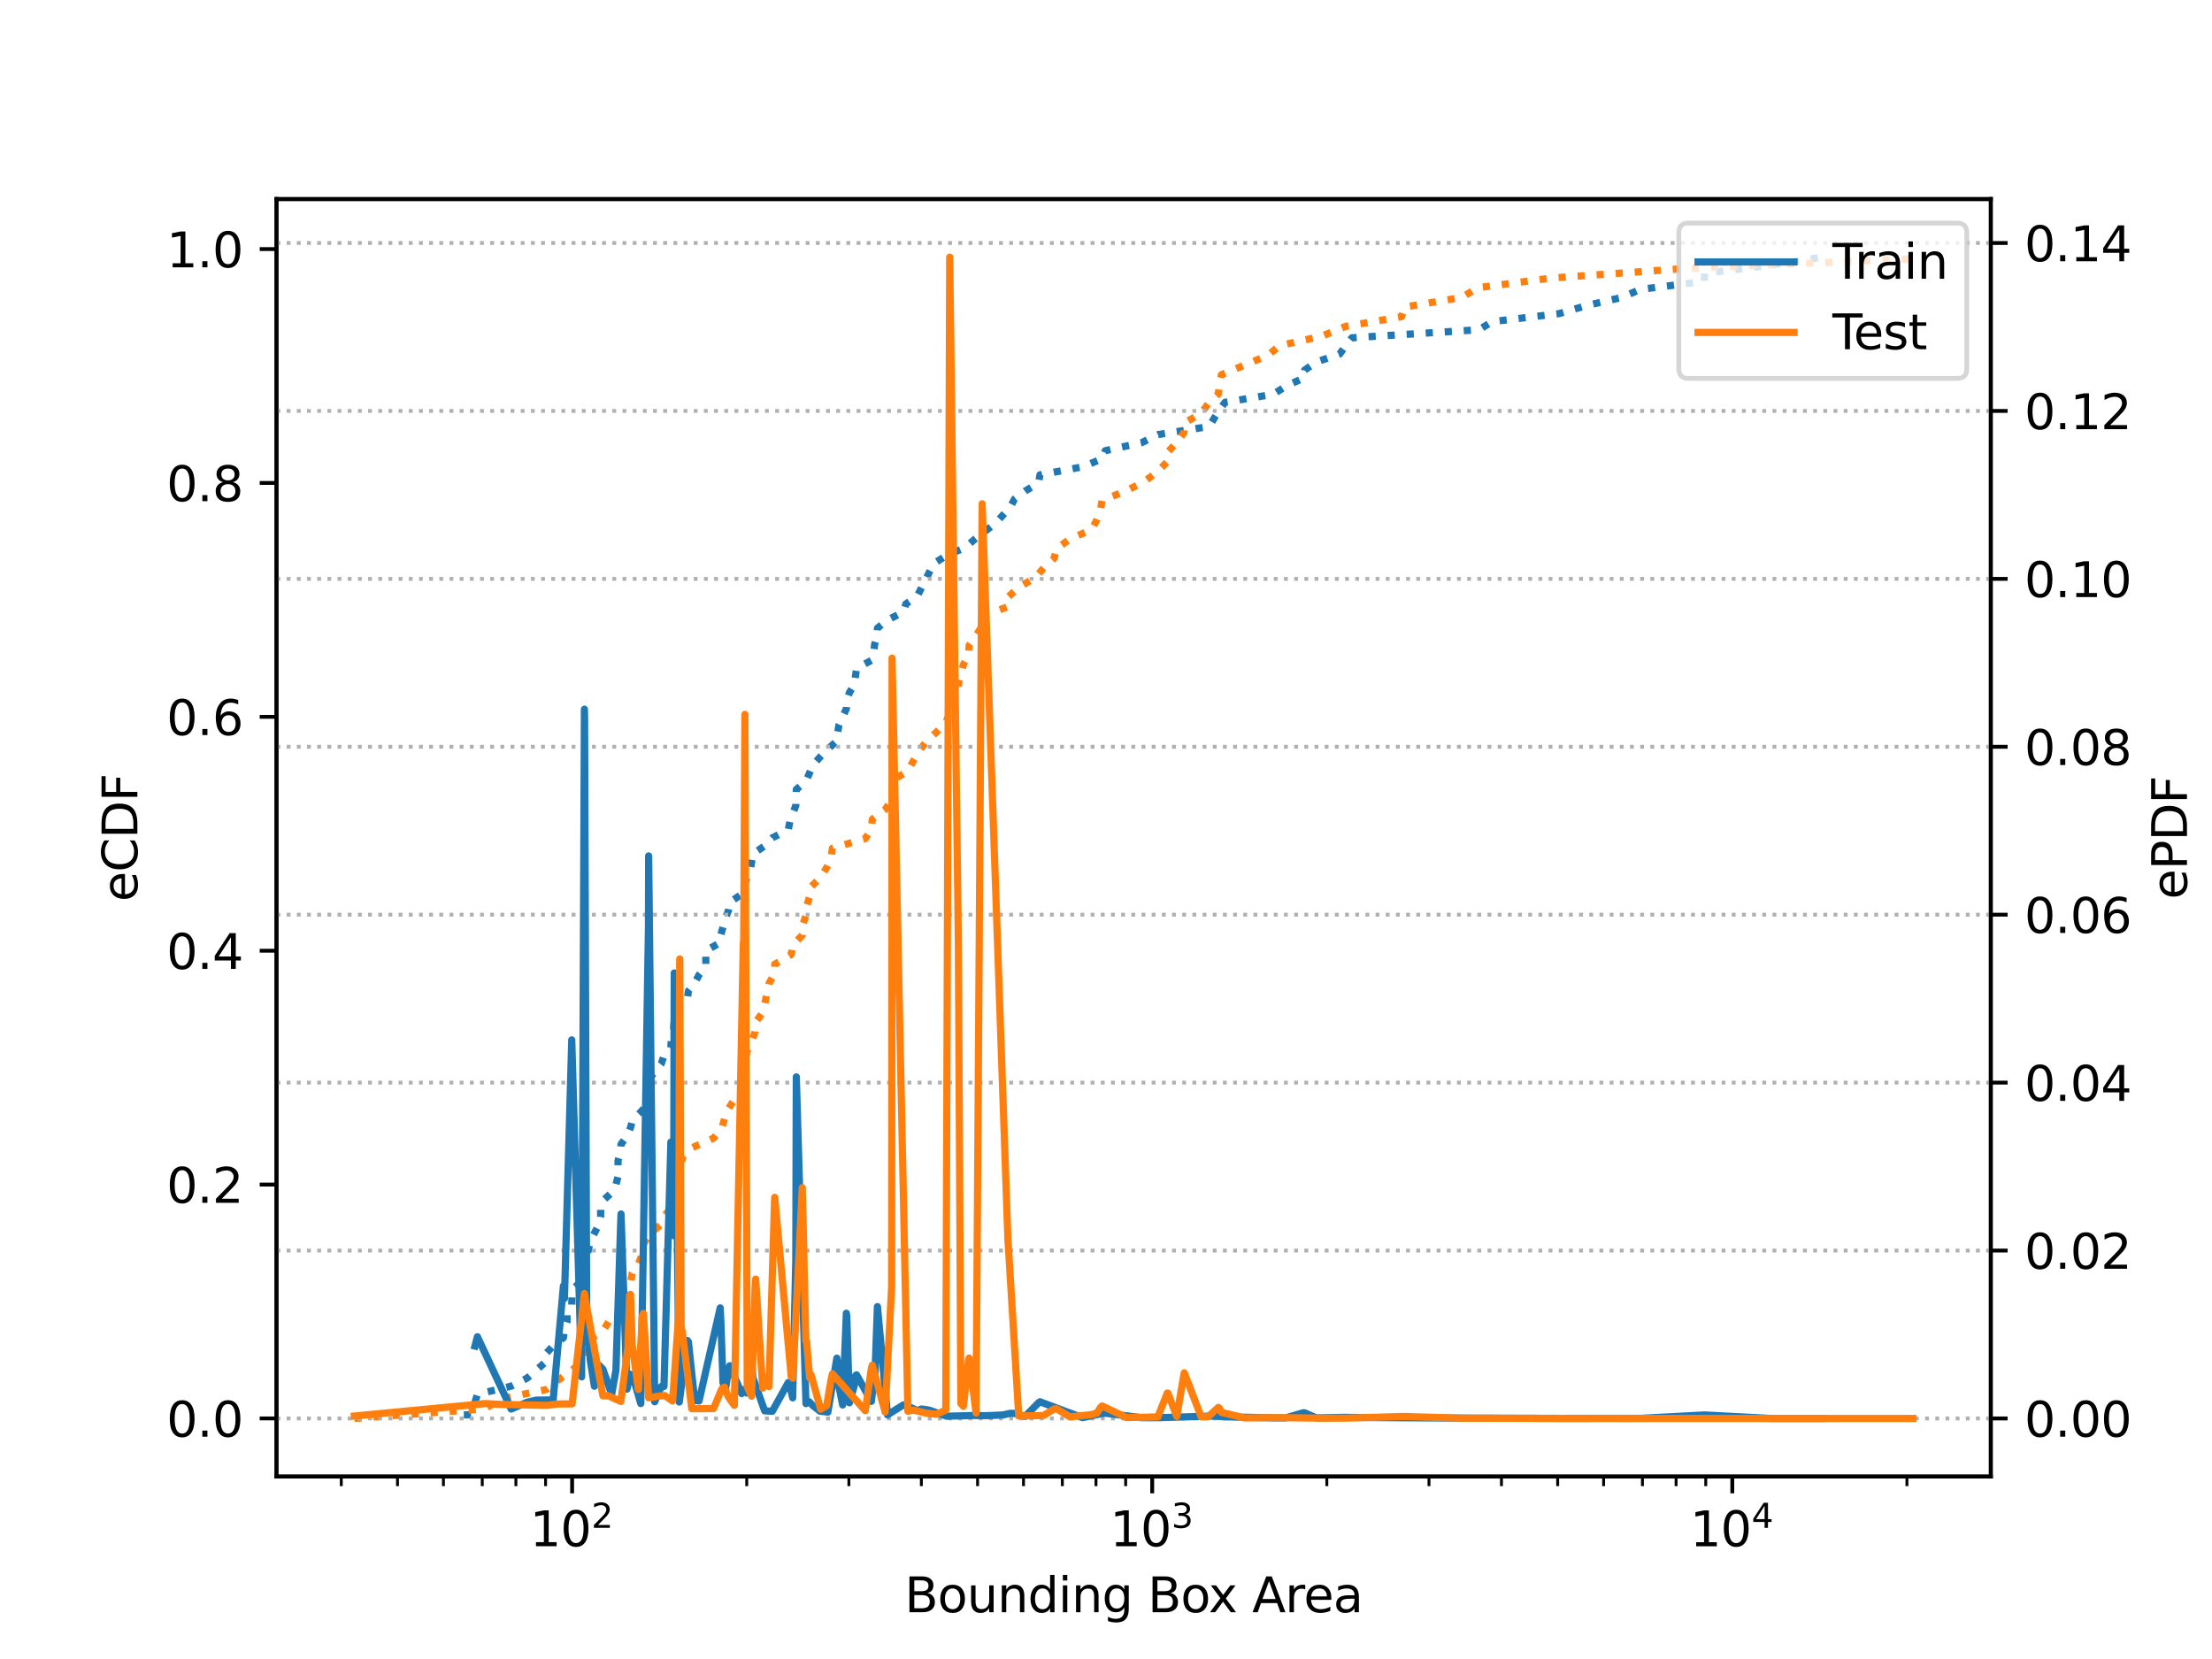 <?xml version="1.0" encoding="utf-8" standalone="no"?>
<!DOCTYPE svg PUBLIC "-//W3C//DTD SVG 1.1//EN"
  "http://www.w3.org/Graphics/SVG/1.1/DTD/svg11.dtd">
<svg xmlns:xlink="http://www.w3.org/1999/xlink" width="460.8pt" height="345.6pt" viewBox="0 0 460.8 345.6" xmlns="http://www.w3.org/2000/svg" version="1.1">
 <defs>
  <style type="text/css">*{stroke-linejoin: round; stroke-linecap: butt}</style>
 </defs>
 <g id="figure_1">
  <g id="patch_1">
   <path d="M 0 345.6 
L 460.8 345.6 
L 460.8 0 
L 0 0 
z
" style="fill: #ffffff"/>
  </g>
  <g id="axes_1">
   <g id="patch_2">
    <path d="M 57.6 307.584 
L 414.72 307.584 
L 414.72 41.472 
L 57.6 41.472 
z
" style="fill: #ffffff"/>
   </g>
   <g id="matplotlib.axis_1">
    <g id="xtick_1">
     <g id="line2d_1">
      <defs>
       <path id="m806265b060" d="M 0 0 
L 0 3.5 
" style="stroke: #000000; stroke-width: 0.8"/>
      </defs>
      <g>
       <use xlink:href="#m806265b060" x="119.182" y="307.584" style="stroke: #000000; stroke-width: 0.8"/>
      </g>
     </g>
     <g id="text_1">
      <!-- $\mathdefault{10^{2}}$ -->
      <g transform="translate(110.382 322.182)scale(0.1 -0.1)">
       <defs>
        <path id="DejaVuSans-31" d="M 794 531 
L 1825 531 
L 1825 4091 
L 703 3866 
L 703 4441 
L 1819 4666 
L 2450 4666 
L 2450 531 
L 3481 531 
L 3481 0 
L 794 0 
L 794 531 
z
" transform="scale(0.016)"/>
        <path id="DejaVuSans-30" d="M 2034 4250 
Q 1547 4250 1301 3770 
Q 1056 3291 1056 2328 
Q 1056 1369 1301 889 
Q 1547 409 2034 409 
Q 2525 409 2770 889 
Q 3016 1369 3016 2328 
Q 3016 3291 2770 3770 
Q 2525 4250 2034 4250 
z
M 2034 4750 
Q 2819 4750 3233 4129 
Q 3647 3509 3647 2328 
Q 3647 1150 3233 529 
Q 2819 -91 2034 -91 
Q 1250 -91 836 529 
Q 422 1150 422 2328 
Q 422 3509 836 4129 
Q 1250 4750 2034 4750 
z
" transform="scale(0.016)"/>
        <path id="DejaVuSans-32" d="M 1228 531 
L 3431 531 
L 3431 0 
L 469 0 
L 469 531 
Q 828 903 1448 1529 
Q 2069 2156 2228 2338 
Q 2531 2678 2651 2914 
Q 2772 3150 2772 3378 
Q 2772 3750 2511 3984 
Q 2250 4219 1831 4219 
Q 1534 4219 1204 4116 
Q 875 4013 500 3803 
L 500 4441 
Q 881 4594 1212 4672 
Q 1544 4750 1819 4750 
Q 2544 4750 2975 4387 
Q 3406 4025 3406 3419 
Q 3406 3131 3298 2873 
Q 3191 2616 2906 2266 
Q 2828 2175 2409 1742 
Q 1991 1309 1228 531 
z
" transform="scale(0.016)"/>
       </defs>
       <use xlink:href="#DejaVuSans-31" transform="translate(0 0.766)"/>
       <use xlink:href="#DejaVuSans-30" transform="translate(63.623 0.766)"/>
       <use xlink:href="#DejaVuSans-32" transform="translate(128.203 39.047)scale(0.7)"/>
      </g>
     </g>
    </g>
    <g id="xtick_2">
     <g id="line2d_2">
      <g>
       <use xlink:href="#m806265b060" x="240.026" y="307.584" style="stroke: #000000; stroke-width: 0.8"/>
      </g>
     </g>
     <g id="text_2">
      <!-- $\mathdefault{10^{3}}$ -->
      <g transform="translate(231.226 322.182)scale(0.1 -0.1)">
       <defs>
        <path id="DejaVuSans-33" d="M 2597 2516 
Q 3050 2419 3304 2112 
Q 3559 1806 3559 1356 
Q 3559 666 3084 287 
Q 2609 -91 1734 -91 
Q 1441 -91 1130 -33 
Q 819 25 488 141 
L 488 750 
Q 750 597 1062 519 
Q 1375 441 1716 441 
Q 2309 441 2620 675 
Q 2931 909 2931 1356 
Q 2931 1769 2642 2001 
Q 2353 2234 1838 2234 
L 1294 2234 
L 1294 2753 
L 1863 2753 
Q 2328 2753 2575 2939 
Q 2822 3125 2822 3475 
Q 2822 3834 2567 4026 
Q 2313 4219 1838 4219 
Q 1578 4219 1281 4162 
Q 984 4106 628 3988 
L 628 4550 
Q 988 4650 1302 4700 
Q 1616 4750 1894 4750 
Q 2613 4750 3031 4423 
Q 3450 4097 3450 3541 
Q 3450 3153 3228 2886 
Q 3006 2619 2597 2516 
z
" transform="scale(0.016)"/>
       </defs>
       <use xlink:href="#DejaVuSans-31" transform="translate(0 0.766)"/>
       <use xlink:href="#DejaVuSans-30" transform="translate(63.623 0.766)"/>
       <use xlink:href="#DejaVuSans-33" transform="translate(128.203 39.047)scale(0.7)"/>
      </g>
     </g>
    </g>
    <g id="xtick_3">
     <g id="line2d_3">
      <g>
       <use xlink:href="#m806265b060" x="360.869" y="307.584" style="stroke: #000000; stroke-width: 0.8"/>
      </g>
     </g>
     <g id="text_3">
      <!-- $\mathdefault{10^{4}}$ -->
      <g transform="translate(352.069 322.182)scale(0.1 -0.1)">
       <defs>
        <path id="DejaVuSans-34" d="M 2419 4116 
L 825 1625 
L 2419 1625 
L 2419 4116 
z
M 2253 4666 
L 3047 4666 
L 3047 1625 
L 3713 1625 
L 3713 1100 
L 3047 1100 
L 3047 0 
L 2419 0 
L 2419 1100 
L 313 1100 
L 313 1709 
L 2253 4666 
z
" transform="scale(0.016)"/>
       </defs>
       <use xlink:href="#DejaVuSans-31" transform="translate(0 0.684)"/>
       <use xlink:href="#DejaVuSans-30" transform="translate(63.623 0.684)"/>
       <use xlink:href="#DejaVuSans-34" transform="translate(128.203 38.966)scale(0.7)"/>
      </g>
     </g>
    </g>
    <g id="xtick_4">
     <g id="line2d_4">
      <defs>
       <path id="m6de2eadaff" d="M 0 0 
L 0 2 
" style="stroke: #000000; stroke-width: 0.6"/>
      </defs>
      <g>
       <use xlink:href="#m6de2eadaff" x="71.094" y="307.584" style="stroke: #000000; stroke-width: 0.6"/>
      </g>
     </g>
    </g>
    <g id="xtick_5">
     <g id="line2d_5">
      <g>
       <use xlink:href="#m6de2eadaff" x="82.805" y="307.584" style="stroke: #000000; stroke-width: 0.6"/>
      </g>
     </g>
    </g>
    <g id="xtick_6">
     <g id="line2d_6">
      <g>
       <use xlink:href="#m6de2eadaff" x="92.373" y="307.584" style="stroke: #000000; stroke-width: 0.6"/>
      </g>
     </g>
    </g>
    <g id="xtick_7">
     <g id="line2d_7">
      <g>
       <use xlink:href="#m6de2eadaff" x="100.463" y="307.584" style="stroke: #000000; stroke-width: 0.6"/>
      </g>
     </g>
    </g>
    <g id="xtick_8">
     <g id="line2d_8">
      <g>
       <use xlink:href="#m6de2eadaff" x="107.471" y="307.584" style="stroke: #000000; stroke-width: 0.6"/>
      </g>
     </g>
    </g>
    <g id="xtick_9">
     <g id="line2d_9">
      <g>
       <use xlink:href="#m6de2eadaff" x="113.653" y="307.584" style="stroke: #000000; stroke-width: 0.6"/>
      </g>
     </g>
    </g>
    <g id="xtick_10">
     <g id="line2d_10">
      <g>
       <use xlink:href="#m6de2eadaff" x="155.56" y="307.584" style="stroke: #000000; stroke-width: 0.6"/>
      </g>
     </g>
    </g>
    <g id="xtick_11">
     <g id="line2d_11">
      <g>
       <use xlink:href="#m6de2eadaff" x="176.839" y="307.584" style="stroke: #000000; stroke-width: 0.6"/>
      </g>
     </g>
    </g>
    <g id="xtick_12">
     <g id="line2d_12">
      <g>
       <use xlink:href="#m6de2eadaff" x="191.937" y="307.584" style="stroke: #000000; stroke-width: 0.6"/>
      </g>
     </g>
    </g>
    <g id="xtick_13">
     <g id="line2d_13">
      <g>
       <use xlink:href="#m6de2eadaff" x="203.648" y="307.584" style="stroke: #000000; stroke-width: 0.6"/>
      </g>
     </g>
    </g>
    <g id="xtick_14">
     <g id="line2d_14">
      <g>
       <use xlink:href="#m6de2eadaff" x="213.217" y="307.584" style="stroke: #000000; stroke-width: 0.6"/>
      </g>
     </g>
    </g>
    <g id="xtick_15">
     <g id="line2d_15">
      <g>
       <use xlink:href="#m6de2eadaff" x="221.307" y="307.584" style="stroke: #000000; stroke-width: 0.6"/>
      </g>
     </g>
    </g>
    <g id="xtick_16">
     <g id="line2d_16">
      <g>
       <use xlink:href="#m6de2eadaff" x="228.315" y="307.584" style="stroke: #000000; stroke-width: 0.6"/>
      </g>
     </g>
    </g>
    <g id="xtick_17">
     <g id="line2d_17">
      <g>
       <use xlink:href="#m6de2eadaff" x="234.496" y="307.584" style="stroke: #000000; stroke-width: 0.6"/>
      </g>
     </g>
    </g>
    <g id="xtick_18">
     <g id="line2d_18">
      <g>
       <use xlink:href="#m6de2eadaff" x="276.403" y="307.584" style="stroke: #000000; stroke-width: 0.6"/>
      </g>
     </g>
    </g>
    <g id="xtick_19">
     <g id="line2d_19">
      <g>
       <use xlink:href="#m6de2eadaff" x="297.683" y="307.584" style="stroke: #000000; stroke-width: 0.6"/>
      </g>
     </g>
    </g>
    <g id="xtick_20">
     <g id="line2d_20">
      <g>
       <use xlink:href="#m6de2eadaff" x="312.781" y="307.584" style="stroke: #000000; stroke-width: 0.6"/>
      </g>
     </g>
    </g>
    <g id="xtick_21">
     <g id="line2d_21">
      <g>
       <use xlink:href="#m6de2eadaff" x="324.492" y="307.584" style="stroke: #000000; stroke-width: 0.6"/>
      </g>
     </g>
    </g>
    <g id="xtick_22">
     <g id="line2d_22">
      <g>
       <use xlink:href="#m6de2eadaff" x="334.06" y="307.584" style="stroke: #000000; stroke-width: 0.6"/>
      </g>
     </g>
    </g>
    <g id="xtick_23">
     <g id="line2d_23">
      <g>
       <use xlink:href="#m6de2eadaff" x="342.15" y="307.584" style="stroke: #000000; stroke-width: 0.6"/>
      </g>
     </g>
    </g>
    <g id="xtick_24">
     <g id="line2d_24">
      <g>
       <use xlink:href="#m6de2eadaff" x="349.158" y="307.584" style="stroke: #000000; stroke-width: 0.6"/>
      </g>
     </g>
    </g>
    <g id="xtick_25">
     <g id="line2d_25">
      <g>
       <use xlink:href="#m6de2eadaff" x="355.34" y="307.584" style="stroke: #000000; stroke-width: 0.6"/>
      </g>
     </g>
    </g>
    <g id="xtick_26">
     <g id="line2d_26">
      <g>
       <use xlink:href="#m6de2eadaff" x="397.247" y="307.584" style="stroke: #000000; stroke-width: 0.6"/>
      </g>
     </g>
    </g>
    <g id="text_4">
     <!-- Bounding Box Area -->
     <g transform="translate(188.451 335.861)scale(0.1 -0.1)">
      <defs>
       <path id="DejaVuSans-42" d="M 1259 2228 
L 1259 519 
L 2272 519 
Q 2781 519 3026 730 
Q 3272 941 3272 1375 
Q 3272 1813 3026 2020 
Q 2781 2228 2272 2228 
L 1259 2228 
z
M 1259 4147 
L 1259 2741 
L 2194 2741 
Q 2656 2741 2882 2914 
Q 3109 3088 3109 3444 
Q 3109 3797 2882 3972 
Q 2656 4147 2194 4147 
L 1259 4147 
z
M 628 4666 
L 2241 4666 
Q 2963 4666 3353 4366 
Q 3744 4066 3744 3513 
Q 3744 3084 3544 2831 
Q 3344 2578 2956 2516 
Q 3422 2416 3680 2098 
Q 3938 1781 3938 1306 
Q 3938 681 3513 340 
Q 3088 0 2303 0 
L 628 0 
L 628 4666 
z
" transform="scale(0.016)"/>
       <path id="DejaVuSans-6f" d="M 1959 3097 
Q 1497 3097 1228 2736 
Q 959 2375 959 1747 
Q 959 1119 1226 758 
Q 1494 397 1959 397 
Q 2419 397 2687 759 
Q 2956 1122 2956 1747 
Q 2956 2369 2687 2733 
Q 2419 3097 1959 3097 
z
M 1959 3584 
Q 2709 3584 3137 3096 
Q 3566 2609 3566 1747 
Q 3566 888 3137 398 
Q 2709 -91 1959 -91 
Q 1206 -91 779 398 
Q 353 888 353 1747 
Q 353 2609 779 3096 
Q 1206 3584 1959 3584 
z
" transform="scale(0.016)"/>
       <path id="DejaVuSans-75" d="M 544 1381 
L 544 3500 
L 1119 3500 
L 1119 1403 
Q 1119 906 1312 657 
Q 1506 409 1894 409 
Q 2359 409 2629 706 
Q 2900 1003 2900 1516 
L 2900 3500 
L 3475 3500 
L 3475 0 
L 2900 0 
L 2900 538 
Q 2691 219 2414 64 
Q 2138 -91 1772 -91 
Q 1169 -91 856 284 
Q 544 659 544 1381 
z
M 1991 3584 
L 1991 3584 
z
" transform="scale(0.016)"/>
       <path id="DejaVuSans-6e" d="M 3513 2113 
L 3513 0 
L 2938 0 
L 2938 2094 
Q 2938 2591 2744 2837 
Q 2550 3084 2163 3084 
Q 1697 3084 1428 2787 
Q 1159 2491 1159 1978 
L 1159 0 
L 581 0 
L 581 3500 
L 1159 3500 
L 1159 2956 
Q 1366 3272 1645 3428 
Q 1925 3584 2291 3584 
Q 2894 3584 3203 3211 
Q 3513 2838 3513 2113 
z
" transform="scale(0.016)"/>
       <path id="DejaVuSans-64" d="M 2906 2969 
L 2906 4863 
L 3481 4863 
L 3481 0 
L 2906 0 
L 2906 525 
Q 2725 213 2448 61 
Q 2172 -91 1784 -91 
Q 1150 -91 751 415 
Q 353 922 353 1747 
Q 353 2572 751 3078 
Q 1150 3584 1784 3584 
Q 2172 3584 2448 3432 
Q 2725 3281 2906 2969 
z
M 947 1747 
Q 947 1113 1208 752 
Q 1469 391 1925 391 
Q 2381 391 2643 752 
Q 2906 1113 2906 1747 
Q 2906 2381 2643 2742 
Q 2381 3103 1925 3103 
Q 1469 3103 1208 2742 
Q 947 2381 947 1747 
z
" transform="scale(0.016)"/>
       <path id="DejaVuSans-69" d="M 603 3500 
L 1178 3500 
L 1178 0 
L 603 0 
L 603 3500 
z
M 603 4863 
L 1178 4863 
L 1178 4134 
L 603 4134 
L 603 4863 
z
" transform="scale(0.016)"/>
       <path id="DejaVuSans-67" d="M 2906 1791 
Q 2906 2416 2648 2759 
Q 2391 3103 1925 3103 
Q 1463 3103 1205 2759 
Q 947 2416 947 1791 
Q 947 1169 1205 825 
Q 1463 481 1925 481 
Q 2391 481 2648 825 
Q 2906 1169 2906 1791 
z
M 3481 434 
Q 3481 -459 3084 -895 
Q 2688 -1331 1869 -1331 
Q 1566 -1331 1297 -1286 
Q 1028 -1241 775 -1147 
L 775 -588 
Q 1028 -725 1275 -790 
Q 1522 -856 1778 -856 
Q 2344 -856 2625 -561 
Q 2906 -266 2906 331 
L 2906 616 
Q 2728 306 2450 153 
Q 2172 0 1784 0 
Q 1141 0 747 490 
Q 353 981 353 1791 
Q 353 2603 747 3093 
Q 1141 3584 1784 3584 
Q 2172 3584 2450 3431 
Q 2728 3278 2906 2969 
L 2906 3500 
L 3481 3500 
L 3481 434 
z
" transform="scale(0.016)"/>
       <path id="DejaVuSans-20" transform="scale(0.016)"/>
       <path id="DejaVuSans-78" d="M 3513 3500 
L 2247 1797 
L 3578 0 
L 2900 0 
L 1881 1375 
L 863 0 
L 184 0 
L 1544 1831 
L 300 3500 
L 978 3500 
L 1906 2253 
L 2834 3500 
L 3513 3500 
z
" transform="scale(0.016)"/>
       <path id="DejaVuSans-41" d="M 2188 4044 
L 1331 1722 
L 3047 1722 
L 2188 4044 
z
M 1831 4666 
L 2547 4666 
L 4325 0 
L 3669 0 
L 3244 1197 
L 1141 1197 
L 716 0 
L 50 0 
L 1831 4666 
z
" transform="scale(0.016)"/>
       <path id="DejaVuSans-72" d="M 2631 2963 
Q 2534 3019 2420 3045 
Q 2306 3072 2169 3072 
Q 1681 3072 1420 2755 
Q 1159 2438 1159 1844 
L 1159 0 
L 581 0 
L 581 3500 
L 1159 3500 
L 1159 2956 
Q 1341 3275 1631 3429 
Q 1922 3584 2338 3584 
Q 2397 3584 2469 3576 
Q 2541 3569 2628 3553 
L 2631 2963 
z
" transform="scale(0.016)"/>
       <path id="DejaVuSans-65" d="M 3597 1894 
L 3597 1613 
L 953 1613 
Q 991 1019 1311 708 
Q 1631 397 2203 397 
Q 2534 397 2845 478 
Q 3156 559 3463 722 
L 3463 178 
Q 3153 47 2828 -22 
Q 2503 -91 2169 -91 
Q 1331 -91 842 396 
Q 353 884 353 1716 
Q 353 2575 817 3079 
Q 1281 3584 2069 3584 
Q 2775 3584 3186 3129 
Q 3597 2675 3597 1894 
z
M 3022 2063 
Q 3016 2534 2758 2815 
Q 2500 3097 2075 3097 
Q 1594 3097 1305 2825 
Q 1016 2553 972 2059 
L 3022 2063 
z
" transform="scale(0.016)"/>
       <path id="DejaVuSans-61" d="M 2194 1759 
Q 1497 1759 1228 1600 
Q 959 1441 959 1056 
Q 959 750 1161 570 
Q 1363 391 1709 391 
Q 2188 391 2477 730 
Q 2766 1069 2766 1631 
L 2766 1759 
L 2194 1759 
z
M 3341 1997 
L 3341 0 
L 2766 0 
L 2766 531 
Q 2569 213 2275 61 
Q 1981 -91 1556 -91 
Q 1019 -91 701 211 
Q 384 513 384 1019 
Q 384 1609 779 1909 
Q 1175 2209 1959 2209 
L 2766 2209 
L 2766 2266 
Q 2766 2663 2505 2880 
Q 2244 3097 1772 3097 
Q 1472 3097 1187 3025 
Q 903 2953 641 2809 
L 641 3341 
Q 956 3463 1253 3523 
Q 1550 3584 1831 3584 
Q 2591 3584 2966 3190 
Q 3341 2797 3341 1997 
z
" transform="scale(0.016)"/>
      </defs>
      <use xlink:href="#DejaVuSans-42"/>
      <use xlink:href="#DejaVuSans-6f" x="68.604"/>
      <use xlink:href="#DejaVuSans-75" x="129.785"/>
      <use xlink:href="#DejaVuSans-6e" x="193.164"/>
      <use xlink:href="#DejaVuSans-64" x="256.543"/>
      <use xlink:href="#DejaVuSans-69" x="320.02"/>
      <use xlink:href="#DejaVuSans-6e" x="347.803"/>
      <use xlink:href="#DejaVuSans-67" x="411.182"/>
      <use xlink:href="#DejaVuSans-20" x="474.658"/>
      <use xlink:href="#DejaVuSans-42" x="506.445"/>
      <use xlink:href="#DejaVuSans-6f" x="575.049"/>
      <use xlink:href="#DejaVuSans-78" x="633.105"/>
      <use xlink:href="#DejaVuSans-20" x="692.285"/>
      <use xlink:href="#DejaVuSans-41" x="724.072"/>
      <use xlink:href="#DejaVuSans-72" x="792.48"/>
      <use xlink:href="#DejaVuSans-65" x="831.344"/>
      <use xlink:href="#DejaVuSans-61" x="892.867"/>
     </g>
    </g>
   </g>
   <g id="matplotlib.axis_2">
    <g id="ytick_1">
     <g id="line2d_27">
      <defs>
       <path id="m54b44337d7" d="M 0 0 
L -3.5 0 
" style="stroke: #000000; stroke-width: 0.8"/>
      </defs>
      <g>
       <use xlink:href="#m54b44337d7" x="57.6" y="295.488" style="stroke: #000000; stroke-width: 0.8"/>
      </g>
     </g>
     <g id="text_5">
      <!-- 0.0 -->
      <g transform="translate(34.697 299.287)scale(0.1 -0.1)">
       <defs>
        <path id="DejaVuSans-2e" d="M 684 794 
L 1344 794 
L 1344 0 
L 684 0 
L 684 794 
z
" transform="scale(0.016)"/>
       </defs>
       <use xlink:href="#DejaVuSans-30"/>
       <use xlink:href="#DejaVuSans-2e" x="63.623"/>
       <use xlink:href="#DejaVuSans-30" x="95.41"/>
      </g>
     </g>
    </g>
    <g id="ytick_2">
     <g id="line2d_28">
      <g>
       <use xlink:href="#m54b44337d7" x="57.6" y="246.768" style="stroke: #000000; stroke-width: 0.8"/>
      </g>
     </g>
     <g id="text_6">
      <!-- 0.2 -->
      <g transform="translate(34.697 250.567)scale(0.1 -0.1)">
       <use xlink:href="#DejaVuSans-30"/>
       <use xlink:href="#DejaVuSans-2e" x="63.623"/>
       <use xlink:href="#DejaVuSans-32" x="95.41"/>
      </g>
     </g>
    </g>
    <g id="ytick_3">
     <g id="line2d_29">
      <g>
       <use xlink:href="#m54b44337d7" x="57.6" y="198.048" style="stroke: #000000; stroke-width: 0.8"/>
      </g>
     </g>
     <g id="text_7">
      <!-- 0.4 -->
      <g transform="translate(34.697 201.847)scale(0.1 -0.1)">
       <use xlink:href="#DejaVuSans-30"/>
       <use xlink:href="#DejaVuSans-2e" x="63.623"/>
       <use xlink:href="#DejaVuSans-34" x="95.41"/>
      </g>
     </g>
    </g>
    <g id="ytick_4">
     <g id="line2d_30">
      <g>
       <use xlink:href="#m54b44337d7" x="57.6" y="149.328" style="stroke: #000000; stroke-width: 0.8"/>
      </g>
     </g>
     <g id="text_8">
      <!-- 0.6 -->
      <g transform="translate(34.697 153.127)scale(0.1 -0.1)">
       <defs>
        <path id="DejaVuSans-36" d="M 2113 2584 
Q 1688 2584 1439 2293 
Q 1191 2003 1191 1497 
Q 1191 994 1439 701 
Q 1688 409 2113 409 
Q 2538 409 2786 701 
Q 3034 994 3034 1497 
Q 3034 2003 2786 2293 
Q 2538 2584 2113 2584 
z
M 3366 4563 
L 3366 3988 
Q 3128 4100 2886 4159 
Q 2644 4219 2406 4219 
Q 1781 4219 1451 3797 
Q 1122 3375 1075 2522 
Q 1259 2794 1537 2939 
Q 1816 3084 2150 3084 
Q 2853 3084 3261 2657 
Q 3669 2231 3669 1497 
Q 3669 778 3244 343 
Q 2819 -91 2113 -91 
Q 1303 -91 875 529 
Q 447 1150 447 2328 
Q 447 3434 972 4092 
Q 1497 4750 2381 4750 
Q 2619 4750 2861 4703 
Q 3103 4656 3366 4563 
z
" transform="scale(0.016)"/>
       </defs>
       <use xlink:href="#DejaVuSans-30"/>
       <use xlink:href="#DejaVuSans-2e" x="63.623"/>
       <use xlink:href="#DejaVuSans-36" x="95.41"/>
      </g>
     </g>
    </g>
    <g id="ytick_5">
     <g id="line2d_31">
      <g>
       <use xlink:href="#m54b44337d7" x="57.6" y="100.608" style="stroke: #000000; stroke-width: 0.8"/>
      </g>
     </g>
     <g id="text_9">
      <!-- 0.8 -->
      <g transform="translate(34.697 104.407)scale(0.1 -0.1)">
       <defs>
        <path id="DejaVuSans-38" d="M 2034 2216 
Q 1584 2216 1326 1975 
Q 1069 1734 1069 1313 
Q 1069 891 1326 650 
Q 1584 409 2034 409 
Q 2484 409 2743 651 
Q 3003 894 3003 1313 
Q 3003 1734 2745 1975 
Q 2488 2216 2034 2216 
z
M 1403 2484 
Q 997 2584 770 2862 
Q 544 3141 544 3541 
Q 544 4100 942 4425 
Q 1341 4750 2034 4750 
Q 2731 4750 3128 4425 
Q 3525 4100 3525 3541 
Q 3525 3141 3298 2862 
Q 3072 2584 2669 2484 
Q 3125 2378 3379 2068 
Q 3634 1759 3634 1313 
Q 3634 634 3220 271 
Q 2806 -91 2034 -91 
Q 1263 -91 848 271 
Q 434 634 434 1313 
Q 434 1759 690 2068 
Q 947 2378 1403 2484 
z
M 1172 3481 
Q 1172 3119 1398 2916 
Q 1625 2713 2034 2713 
Q 2441 2713 2670 2916 
Q 2900 3119 2900 3481 
Q 2900 3844 2670 4047 
Q 2441 4250 2034 4250 
Q 1625 4250 1398 4047 
Q 1172 3844 1172 3481 
z
" transform="scale(0.016)"/>
       </defs>
       <use xlink:href="#DejaVuSans-30"/>
       <use xlink:href="#DejaVuSans-2e" x="63.623"/>
       <use xlink:href="#DejaVuSans-38" x="95.41"/>
      </g>
     </g>
    </g>
    <g id="ytick_6">
     <g id="line2d_32">
      <g>
       <use xlink:href="#m54b44337d7" x="57.6" y="51.888" style="stroke: #000000; stroke-width: 0.8"/>
      </g>
     </g>
     <g id="text_10">
      <!-- 1.0 -->
      <g transform="translate(34.697 55.687)scale(0.1 -0.1)">
       <use xlink:href="#DejaVuSans-31"/>
       <use xlink:href="#DejaVuSans-2e" x="63.623"/>
       <use xlink:href="#DejaVuSans-30" x="95.41"/>
      </g>
     </g>
    </g>
    <g id="text_11">
     <!-- eCDF -->
     <g transform="translate(28.617 187.822)rotate(-90)scale(0.1 -0.1)">
      <defs>
       <path id="DejaVuSans-43" d="M 4122 4306 
L 4122 3641 
Q 3803 3938 3442 4084 
Q 3081 4231 2675 4231 
Q 1875 4231 1450 3742 
Q 1025 3253 1025 2328 
Q 1025 1406 1450 917 
Q 1875 428 2675 428 
Q 3081 428 3442 575 
Q 3803 722 4122 1019 
L 4122 359 
Q 3791 134 3420 21 
Q 3050 -91 2638 -91 
Q 1578 -91 968 557 
Q 359 1206 359 2328 
Q 359 3453 968 4101 
Q 1578 4750 2638 4750 
Q 3056 4750 3426 4639 
Q 3797 4528 4122 4306 
z
" transform="scale(0.016)"/>
       <path id="DejaVuSans-44" d="M 1259 4147 
L 1259 519 
L 2022 519 
Q 2988 519 3436 956 
Q 3884 1394 3884 2338 
Q 3884 3275 3436 3711 
Q 2988 4147 2022 4147 
L 1259 4147 
z
M 628 4666 
L 1925 4666 
Q 3281 4666 3915 4102 
Q 4550 3538 4550 2338 
Q 4550 1131 3912 565 
Q 3275 0 1925 0 
L 628 0 
L 628 4666 
z
" transform="scale(0.016)"/>
       <path id="DejaVuSans-46" d="M 628 4666 
L 3309 4666 
L 3309 4134 
L 1259 4134 
L 1259 2759 
L 3109 2759 
L 3109 2228 
L 1259 2228 
L 1259 0 
L 628 0 
L 628 4666 
z
" transform="scale(0.016)"/>
      </defs>
      <use xlink:href="#DejaVuSans-65"/>
      <use xlink:href="#DejaVuSans-43" x="61.523"/>
      <use xlink:href="#DejaVuSans-44" x="131.348"/>
      <use xlink:href="#DejaVuSans-46" x="208.35"/>
     </g>
    </g>
   </g>
   <g id="line2d_33">
    <path d="M 97.375 295.488 
L 97.375 293.808 
L 98.942 292.128 
L 99.454 290.448 
L 106.478 288.768 
L 109.808 287.088 
L 113.653 283.728 
L 113.653 282.048 
L 115.232 280.368 
L 117.367 278.688 
L 117.584 277.008 
L 118.122 275.328 
L 118.122 273.648 
L 119.107 271.968 
L 119.182 268.608 
L 121.157 266.928 
L 121.743 265.248 
L 121.781 263.568 
L 122.24 261.888 
L 122.978 258.528 
L 124.707 255.168 
L 125.13 253.488 
L 125.13 251.808 
L 125.597 250.128 
L 127.422 248.448 
L 128.312 246.768 
L 128.751 245.088 
L 128.751 241.728 
L 129.259 240.048 
L 129.372 238.368 
L 130.613 236.688 
L 131.312 235.008 
L 131.785 233.328 
L 133.487 231.648 
L 134.932 229.968 
L 134.932 228.288 
L 135.088 226.608 
L 135.126 224.928 
L 137.77 221.568 
L 138.319 219.888 
L 139.757 218.208 
L 139.828 216.528 
L 140.322 214.848 
L 140.462 211.488 
L 141.501 209.808 
L 143.189 208.128 
L 143.41 206.448 
L 144.716 204.768 
L 145.623 203.088 
L 147.031 201.408 
L 147.031 198.048 
L 150.03 196.368 
L 150.176 194.688 
L 151.127 191.328 
L 151.751 189.648 
L 152.033 187.968 
L 154.5 186.288 
L 155.56 182.928 
L 156.298 181.248 
L 156.856 177.888 
L 159.294 176.208 
L 160.895 174.528 
L 164.215 172.848 
L 164.542 171.168 
L 165.78 167.808 
L 165.888 164.448 
L 167.897 162.768 
L 169.329 159.408 
L 170.814 157.728 
L 172.463 156.048 
L 174.331 154.368 
L 174.494 152.688 
L 174.77 151.008 
L 176.312 147.648 
L 176.4 145.968 
L 176.944 144.288 
L 177.964 142.608 
L 178.433 139.248 
L 181.522 137.568 
L 182 135.888 
L 182.211 134.208 
L 182.709 132.528 
L 182.787 130.848 
L 184.879 129.168 
L 188.187 127.488 
L 188.715 125.808 
L 191.111 124.128 
L 194.498 117.408 
L 197.177 115.728 
L 201.067 114.048 
L 203.015 112.368 
L 207.358 109.008 
L 210.463 105.648 
L 211.338 103.968 
L 213.566 102.288 
L 216.357 100.608 
L 216.635 98.928 
L 225.514 97.248 
L 229.592 95.568 
L 230.247 93.888 
L 237.839 92.208 
L 241.253 90.528 
L 251.89 88.848 
L 253.93 85.488 
L 255.204 83.808 
L 265.271 82.128 
L 267.878 80.448 
L 271.521 78.768 
L 271.791 77.088 
L 274.228 75.408 
L 279.103 73.728 
L 280.284 72.048 
L 281.62 70.368 
L 308.112 68.688 
L 310.847 67.008 
L 324.821 65.328 
L 330.508 63.648 
L 337.822 61.968 
L 341.691 60.288 
L 355.026 58.608 
L 355.122 56.928 
L 368.916 55.248 
L 379.594 53.568 
L 379.594 53.568 
" clip-path="url(#p67cdede0f5)" style="fill: none; stroke-dasharray: 1.5,2.475; stroke-dashoffset: 0; stroke: #1f77b4; stroke-width: 1.5"/>
   </g>
   <g id="line2d_34">
    <path d="M 73.833 295.488 
L 101.094 293.475 
L 104.084 291.462 
L 113.847 289.448 
L 116.38 287.435 
L 119.182 285.422 
L 121.465 283.409 
L 121.743 281.395 
L 122.02 279.382 
L 125.597 277.369 
L 126.766 275.356 
L 129.331 273.343 
L 130.809 271.329 
L 131.16 269.316 
L 131.358 267.303 
L 131.689 265.29 
L 132.983 263.276 
L 133.81 261.263 
L 134.036 259.25 
L 135.126 257.237 
L 137.544 255.224 
L 138.481 253.21 
L 140.111 251.197 
L 141.364 249.184 
L 141.57 247.171 
L 141.615 245.157 
L 141.895 243.144 
L 142.14 241.131 
L 144.111 239.118 
L 148.642 237.105 
L 150.357 235.091 
L 150.922 233.078 
L 151.695 231.065 
L 152.973 229.052 
L 154.843 227.038 
L 154.881 225.025 
L 155.155 223.012 
L 155.179 220.999 
L 155.665 218.986 
L 156.567 216.972 
L 157.302 214.959 
L 157.42 212.946 
L 158.887 210.933 
L 159.355 208.919 
L 159.753 206.906 
L 160.19 204.893 
L 161.318 202.88 
L 161.39 200.867 
L 164.826 198.853 
L 165.16 196.84 
L 167.131 194.827 
L 167.192 192.814 
L 167.867 190.8 
L 168.025 188.787 
L 168.669 186.774 
L 168.958 184.761 
L 170.952 182.748 
L 172.214 180.734 
L 173.125 178.721 
L 173.406 176.708 
L 180.261 174.695 
L 181.522 172.681 
L 181.718 170.668 
L 184.391 168.655 
L 185.748 166.642 
L 185.822 164.628 
L 185.835 162.615 
L 189.13 160.602 
L 190.22 158.589 
L 191.398 156.576 
L 192.883 154.562 
L 195.045 152.549 
L 197.024 150.536 
L 197.836 148.523 
L 197.843 146.509 
L 199.64 144.496 
L 199.656 142.483 
L 200.165 140.47 
L 200.693 138.457 
L 201.771 136.443 
L 201.887 134.43 
L 203.332 132.417 
L 204.594 130.404 
L 204.602 128.39 
L 209.98 126.377 
L 210.016 124.364 
L 212.228 122.351 
L 215.663 120.338 
L 217.397 118.324 
L 219.597 116.311 
L 220.08 114.298 
L 222.886 112.285 
L 227.488 110.271 
L 228.49 108.258 
L 229.251 106.245 
L 229.588 104.232 
L 234.671 102.219 
L 238.562 100.205 
L 241.202 98.192 
L 243.16 96.179 
L 243.287 94.166 
L 245.144 92.152 
L 246.642 90.139 
L 246.711 88.126 
L 250.225 86.113 
L 251.686 84.1 
L 253.795 82.086 
L 254.026 80.073 
L 254.45 78.06 
L 259.29 76.047 
L 264.117 74.033 
L 266.54 72.02 
L 275.397 70.007 
L 280.319 67.994 
L 291.968 65.981 
L 292.623 63.967 
L 304.529 61.954 
L 307.865 59.941 
L 323.104 57.928 
L 351.377 55.914 
L 398.487 53.901 
" clip-path="url(#p67cdede0f5)" style="fill: none; stroke-dasharray: 1.5,2.475; stroke-dashoffset: 0; stroke: #ff7f0e; stroke-width: 1.5"/>
   </g>
   <g id="patch_3">
    <path d="M 57.6 307.584 
L 57.6 41.472 
" style="fill: none; stroke: #000000; stroke-width: 0.8; stroke-linejoin: miter; stroke-linecap: square"/>
   </g>
   <g id="patch_4">
    <path d="M 414.72 307.584 
L 414.72 41.472 
" style="fill: none; stroke: #000000; stroke-width: 0.8; stroke-linejoin: miter; stroke-linecap: square"/>
   </g>
   <g id="patch_5">
    <path d="M 57.6 307.584 
L 414.72 307.584 
" style="fill: none; stroke: #000000; stroke-width: 0.8; stroke-linejoin: miter; stroke-linecap: square"/>
   </g>
   <g id="patch_6">
    <path d="M 57.6 41.472 
L 414.72 41.472 
" style="fill: none; stroke: #000000; stroke-width: 0.8; stroke-linejoin: miter; stroke-linecap: square"/>
   </g>
  </g>
  <g id="axes_2">
   <g id="matplotlib.axis_3">
    <g id="ytick_7">
     <g id="line2d_35">
      <path d="M 57.6 295.489 
L 414.72 295.489 
" clip-path="url(#p67cdede0f5)" style="fill: none; stroke-dasharray: 0.8,1.32; stroke-dashoffset: 0; stroke: #b0b0b0; stroke-width: 0.8"/>
     </g>
     <g id="line2d_36">
      <defs>
       <path id="m9f7084f53d" d="M 0 0 
L 3.5 0 
" style="stroke: #000000; stroke-width: 0.8"/>
      </defs>
      <g>
       <use xlink:href="#m9f7084f53d" x="414.72" y="295.489" style="stroke: #000000; stroke-width: 0.8"/>
      </g>
     </g>
     <g id="text_12">
      <!-- 0.00 -->
      <g transform="translate(421.72 299.288)scale(0.1 -0.1)">
       <use xlink:href="#DejaVuSans-30"/>
       <use xlink:href="#DejaVuSans-2e" x="63.623"/>
       <use xlink:href="#DejaVuSans-30" x="95.41"/>
       <use xlink:href="#DejaVuSans-30" x="159.033"/>
      </g>
     </g>
    </g>
    <g id="ytick_8">
     <g id="line2d_37">
      <path d="M 57.6 260.508 
L 414.72 260.508 
" clip-path="url(#p67cdede0f5)" style="fill: none; stroke-dasharray: 0.8,1.32; stroke-dashoffset: 0; stroke: #b0b0b0; stroke-width: 0.8"/>
     </g>
     <g id="line2d_38">
      <g>
       <use xlink:href="#m9f7084f53d" x="414.72" y="260.508" style="stroke: #000000; stroke-width: 0.8"/>
      </g>
     </g>
     <g id="text_13">
      <!-- 0.02 -->
      <g transform="translate(421.72 264.308)scale(0.1 -0.1)">
       <use xlink:href="#DejaVuSans-30"/>
       <use xlink:href="#DejaVuSans-2e" x="63.623"/>
       <use xlink:href="#DejaVuSans-30" x="95.41"/>
       <use xlink:href="#DejaVuSans-32" x="159.033"/>
      </g>
     </g>
    </g>
    <g id="ytick_9">
     <g id="line2d_39">
      <path d="M 57.6 225.528 
L 414.72 225.528 
" clip-path="url(#p67cdede0f5)" style="fill: none; stroke-dasharray: 0.8,1.32; stroke-dashoffset: 0; stroke: #b0b0b0; stroke-width: 0.8"/>
     </g>
     <g id="line2d_40">
      <g>
       <use xlink:href="#m9f7084f53d" x="414.72" y="225.528" style="stroke: #000000; stroke-width: 0.8"/>
      </g>
     </g>
     <g id="text_14">
      <!-- 0.04 -->
      <g transform="translate(421.72 229.327)scale(0.1 -0.1)">
       <use xlink:href="#DejaVuSans-30"/>
       <use xlink:href="#DejaVuSans-2e" x="63.623"/>
       <use xlink:href="#DejaVuSans-30" x="95.41"/>
       <use xlink:href="#DejaVuSans-34" x="159.033"/>
      </g>
     </g>
    </g>
    <g id="ytick_10">
     <g id="line2d_41">
      <path d="M 57.6 190.547 
L 414.72 190.547 
" clip-path="url(#p67cdede0f5)" style="fill: none; stroke-dasharray: 0.8,1.32; stroke-dashoffset: 0; stroke: #b0b0b0; stroke-width: 0.8"/>
     </g>
     <g id="line2d_42">
      <g>
       <use xlink:href="#m9f7084f53d" x="414.72" y="190.547" style="stroke: #000000; stroke-width: 0.8"/>
      </g>
     </g>
     <g id="text_15">
      <!-- 0.06 -->
      <g transform="translate(421.72 194.346)scale(0.1 -0.1)">
       <use xlink:href="#DejaVuSans-30"/>
       <use xlink:href="#DejaVuSans-2e" x="63.623"/>
       <use xlink:href="#DejaVuSans-30" x="95.41"/>
       <use xlink:href="#DejaVuSans-36" x="159.033"/>
      </g>
     </g>
    </g>
    <g id="ytick_11">
     <g id="line2d_43">
      <path d="M 57.6 155.566 
L 414.72 155.566 
" clip-path="url(#p67cdede0f5)" style="fill: none; stroke-dasharray: 0.8,1.32; stroke-dashoffset: 0; stroke: #b0b0b0; stroke-width: 0.8"/>
     </g>
     <g id="line2d_44">
      <g>
       <use xlink:href="#m9f7084f53d" x="414.72" y="155.566" style="stroke: #000000; stroke-width: 0.8"/>
      </g>
     </g>
     <g id="text_16">
      <!-- 0.08 -->
      <g transform="translate(421.72 159.365)scale(0.1 -0.1)">
       <use xlink:href="#DejaVuSans-30"/>
       <use xlink:href="#DejaVuSans-2e" x="63.623"/>
       <use xlink:href="#DejaVuSans-30" x="95.41"/>
       <use xlink:href="#DejaVuSans-38" x="159.033"/>
      </g>
     </g>
    </g>
    <g id="ytick_12">
     <g id="line2d_45">
      <path d="M 57.6 120.586 
L 414.72 120.586 
" clip-path="url(#p67cdede0f5)" style="fill: none; stroke-dasharray: 0.8,1.32; stroke-dashoffset: 0; stroke: #b0b0b0; stroke-width: 0.8"/>
     </g>
     <g id="line2d_46">
      <g>
       <use xlink:href="#m9f7084f53d" x="414.72" y="120.586" style="stroke: #000000; stroke-width: 0.8"/>
      </g>
     </g>
     <g id="text_17">
      <!-- 0.10 -->
      <g transform="translate(421.72 124.385)scale(0.1 -0.1)">
       <use xlink:href="#DejaVuSans-30"/>
       <use xlink:href="#DejaVuSans-2e" x="63.623"/>
       <use xlink:href="#DejaVuSans-31" x="95.41"/>
       <use xlink:href="#DejaVuSans-30" x="159.033"/>
      </g>
     </g>
    </g>
    <g id="ytick_13">
     <g id="line2d_47">
      <path d="M 57.6 85.605 
L 414.72 85.605 
" clip-path="url(#p67cdede0f5)" style="fill: none; stroke-dasharray: 0.8,1.32; stroke-dashoffset: 0; stroke: #b0b0b0; stroke-width: 0.8"/>
     </g>
     <g id="line2d_48">
      <g>
       <use xlink:href="#m9f7084f53d" x="414.72" y="85.605" style="stroke: #000000; stroke-width: 0.8"/>
      </g>
     </g>
     <g id="text_18">
      <!-- 0.12 -->
      <g transform="translate(421.72 89.404)scale(0.1 -0.1)">
       <use xlink:href="#DejaVuSans-30"/>
       <use xlink:href="#DejaVuSans-2e" x="63.623"/>
       <use xlink:href="#DejaVuSans-31" x="95.41"/>
       <use xlink:href="#DejaVuSans-32" x="159.033"/>
      </g>
     </g>
    </g>
    <g id="ytick_14">
     <g id="line2d_49">
      <path d="M 57.6 50.624 
L 414.72 50.624 
" clip-path="url(#p67cdede0f5)" style="fill: none; stroke-dasharray: 0.8,1.32; stroke-dashoffset: 0; stroke: #b0b0b0; stroke-width: 0.8"/>
     </g>
     <g id="line2d_50">
      <g>
       <use xlink:href="#m9f7084f53d" x="414.72" y="50.624" style="stroke: #000000; stroke-width: 0.8"/>
      </g>
     </g>
     <g id="text_19">
      <!-- 0.14 -->
      <g transform="translate(421.72 54.423)scale(0.1 -0.1)">
       <use xlink:href="#DejaVuSans-30"/>
       <use xlink:href="#DejaVuSans-2e" x="63.623"/>
       <use xlink:href="#DejaVuSans-31" x="95.41"/>
       <use xlink:href="#DejaVuSans-34" x="159.033"/>
      </g>
     </g>
    </g>
    <g id="text_20">
     <!-- ePDF -->
     <g transform="translate(455.584 187.345)rotate(-90)scale(0.1 -0.1)">
      <defs>
       <path id="DejaVuSans-50" d="M 1259 4147 
L 1259 2394 
L 2053 2394 
Q 2494 2394 2734 2622 
Q 2975 2850 2975 3272 
Q 2975 3691 2734 3919 
Q 2494 4147 2053 4147 
L 1259 4147 
z
M 628 4666 
L 2053 4666 
Q 2838 4666 3239 4311 
Q 3641 3956 3641 3272 
Q 3641 2581 3239 2228 
Q 2838 1875 2053 1875 
L 1259 1875 
L 1259 0 
L 628 0 
L 628 4666 
z
" transform="scale(0.016)"/>
      </defs>
      <use xlink:href="#DejaVuSans-65"/>
      <use xlink:href="#DejaVuSans-50" x="61.523"/>
      <use xlink:href="#DejaVuSans-44" x="121.826"/>
      <use xlink:href="#DejaVuSans-46" x="198.828"/>
     </g>
    </g>
   </g>
   <g id="line2d_51">
    <path d="M 98.942 280.411 
L 99.454 278.467 
L 106.478 293.528 
L 109.808 292.109 
L 111.672 291.676 
L 115.232 291.625 
L 117.367 267.877 
L 117.584 270.503 
L 119.107 216.62 
L 121.157 286.828 
L 121.743 147.739 
L 121.781 149.736 
L 122.24 279.503 
L 122.569 279.004 
L 122.978 283.46 
L 123.825 288.778 
L 124.707 284.339 
L 125.597 285.236 
L 127.422 290.463 
L 128.312 285.437 
L 129.259 255.981 
L 129.372 252.899 
L 130.613 289.376 
L 131.312 286.284 
L 131.785 286.58 
L 133.487 292.391 
L 135.088 192.959 
L 135.126 178.306 
L 136.389 292.02 
L 137.77 288.827 
L 138.319 288.818 
L 139.757 237.906 
L 139.828 241.64 
L 140.322 257.413 
L 140.418 215.439 
L 140.462 202.69 
L 141.501 292.072 
L 143.189 279.241 
L 143.41 279.55 
L 144.716 291.747 
L 145.623 291.841 
L 150.03 272.456 
L 150.176 275.385 
L 150.61 288.057 
L 151.127 289.336 
L 151.751 285.483 
L 152.033 284.499 
L 154.5 290.311 
L 155.032 289.458 
L 155.56 290.192 
L 156.298 284.035 
L 156.526 283.549 
L 156.856 287.056 
L 159.294 293.909 
L 160.895 293.984 
L 164.215 287.998 
L 164.542 288.618 
L 165.128 291.202 
L 165.78 262.519 
L 165.852 235.178 
L 165.888 224.341 
L 167.897 292.4 
L 168.567 292.007 
L 169.329 292.808 
L 170.814 293.968 
L 172.463 294.172 
L 174.331 282.928 
L 174.494 283.989 
L 174.77 288.855 
L 175.541 292.684 
L 176.312 273.572 
L 176.4 274.175 
L 176.944 292.234 
L 177.964 288.663 
L 178.221 286.57 
L 178.433 286.402 
L 181.522 291.934 
L 182 287.989 
L 182.211 287.994 
L 182.709 274.135 
L 182.787 272.185 
L 184.879 294.739 
L 188.187 292.668 
L 188.715 292.733 
L 191.111 293.866 
L 191.928 293.52 
L 192.719 293.611 
L 193.6 293.765 
L 194.498 294.076 
L 197.177 295.017 
L 201.067 294.928 
L 203.015 294.863 
L 205.2 294.923 
L 207.358 294.835 
L 208.955 294.751 
L 210.463 294.419 
L 211.338 294.443 
L 213.566 295.058 
L 216.357 292.213 
L 216.635 292.012 
L 225.514 295.325 
L 229.592 294.458 
L 230.247 294.398 
L 237.839 295.333 
L 241.253 295.332 
L 251.89 295.011 
L 252.85 294.999 
L 253.93 295.07 
L 255.204 295.146 
L 265.271 295.366 
L 267.878 295.362 
L 271.521 294.29 
L 271.791 294.317 
L 274.228 295.374 
L 279.103 295.276 
L 280.284 295.253 
L 281.62 295.28 
L 308.112 295.434 
L 310.847 295.435 
L 324.821 295.472 
L 330.508 295.471 
L 337.822 295.468 
L 341.691 295.468 
L 355.026 294.764 
L 355.122 294.762 
L 368.916 295.485 
L 379.594 295.485 
" clip-path="url(#p67cdede0f5)" style="fill: none; stroke: #1f77b4; stroke-width: 1.5; stroke-linecap: square"/>
   </g>
   <g id="line2d_52">
    <path d="M 73.833 294.986 
L 101.094 292.386 
L 104.084 292.55 
L 113.847 292.77 
L 116.38 292.464 
L 119.182 292.455 
L 121.465 272 
L 121.743 269.47 
L 122.02 271.142 
L 125.597 290.763 
L 126.766 290.782 
L 129.331 291.946 
L 130.809 280.755 
L 131.16 269.809 
L 131.358 269.642 
L 131.689 280.102 
L 132.983 289.453 
L 133.81 274.158 
L 134.036 273.616 
L 135.126 291.189 
L 137.544 290.803 
L 138.481 290.725 
L 140.111 291.846 
L 141.364 274.266 
L 141.57 202.409 
L 141.615 199.77 
L 141.895 276.581 
L 142.14 277.355 
L 144.111 293.468 
L 148.642 293.433 
L 150.357 289.341 
L 150.922 288.971 
L 151.695 290.974 
L 152.973 292.757 
L 154.843 196.314 
L 154.881 204.898 
L 155.155 153.401 
L 155.179 148.819 
L 155.665 288.927 
L 156.567 290.854 
L 157.302 267.985 
L 157.42 266.455 
L 158.887 289.171 
L 159.355 287.238 
L 159.753 287.054 
L 160.19 288.86 
L 161.318 251.185 
L 161.39 249.429 
L 164.826 286.765 
L 165.16 287.11 
L 167.131 247.406 
L 167.192 249.662 
L 167.867 279.321 
L 168.025 279.365 
L 168.669 287.026 
L 168.958 286.373 
L 170.952 293.578 
L 172.214 292.818 
L 173.125 287.429 
L 173.406 286.194 
L 180.261 293.88 
L 181.522 285.015 
L 181.718 284.391 
L 184.391 294.156 
L 185.748 268.006 
L 185.822 156.5 
L 185.835 137.107 
L 189.13 293.978 
L 190.22 293.754 
L 191.398 294.006 
L 192.883 294.388 
L 195.045 294.623 
L 197.024 293.748 
L 197.836 54.713 
L 197.843 53.568 
L 199.64 196.179 
L 199.656 198.273 
L 200.165 292.36 
L 200.693 292.951 
L 201.771 283.182 
L 201.887 282.911 
L 203.332 294.353 
L 204.594 105.866 
L 204.602 104.948 
L 209.98 258.579 
L 210.016 258.896 
L 212.228 294.982 
L 215.663 294.916 
L 217.397 294.876 
L 219.597 293.512 
L 220.08 293.458 
L 222.886 295.165 
L 227.488 294.673 
L 228.49 294.379 
L 229.251 293.2 
L 229.588 292.882 
L 234.671 295.297 
L 238.562 295.235 
L 241.202 295.154 
L 243.16 290.207 
L 243.287 290.211 
L 245.144 295.071 
L 246.642 286.223 
L 246.711 285.988 
L 250.225 295.14 
L 251.686 295.124 
L 253.795 293.191 
L 254.026 293.372 
L 254.45 294.222 
L 259.29 295.38 
L 264.117 295.327 
L 266.54 295.325 
L 275.397 295.425 
L 280.319 295.427 
L 291.968 295.085 
L 292.623 295.08 
L 304.529 295.435 
L 307.865 295.433 
L 323.104 295.479 
L 351.377 295.486 
L 398.487 295.488 
" clip-path="url(#p67cdede0f5)" style="fill: none; stroke: #ff7f0e; stroke-width: 1.5; stroke-linecap: square"/>
   </g>
   <g id="patch_7">
    <path d="M 57.6 307.584 
L 57.6 41.472 
" style="fill: none; stroke: #000000; stroke-width: 0.8; stroke-linejoin: miter; stroke-linecap: square"/>
   </g>
   <g id="patch_8">
    <path d="M 414.72 307.584 
L 414.72 41.472 
" style="fill: none; stroke: #000000; stroke-width: 0.8; stroke-linejoin: miter; stroke-linecap: square"/>
   </g>
   <g id="patch_9">
    <path d="M 57.6 307.584 
L 414.72 307.584 
" style="fill: none; stroke: #000000; stroke-width: 0.8; stroke-linejoin: miter; stroke-linecap: square"/>
   </g>
   <g id="patch_10">
    <path d="M 57.6 41.472 
L 414.72 41.472 
" style="fill: none; stroke: #000000; stroke-width: 0.8; stroke-linejoin: miter; stroke-linecap: square"/>
   </g>
   <g id="legend_1">
    <g id="patch_11">
     <path d="M 351.733 78.828 
L 407.72 78.828 
Q 409.72 78.828 409.72 76.828 
L 409.72 48.472 
Q 409.72 46.472 407.72 46.472 
L 351.733 46.472 
Q 349.733 46.472 349.733 48.472 
L 349.733 76.828 
Q 349.733 78.828 351.733 78.828 
z
" style="fill: #ffffff; opacity: 0.8; stroke: #cccccc; stroke-linejoin: miter"/>
    </g>
    <g id="line2d_53">
     <path d="M 353.733 54.57 
L 363.733 54.57 
L 373.733 54.57 
" style="fill: none; stroke: #1f77b4; stroke-width: 1.5; stroke-linecap: square"/>
    </g>
    <g id="text_21">
     <!-- Train -->
     <g transform="translate(381.733 58.07)scale(0.1 -0.1)">
      <defs>
       <path id="DejaVuSans-54" d="M -19 4666 
L 3928 4666 
L 3928 4134 
L 2272 4134 
L 2272 0 
L 1638 0 
L 1638 4134 
L -19 4134 
L -19 4666 
z
" transform="scale(0.016)"/>
      </defs>
      <use xlink:href="#DejaVuSans-54"/>
      <use xlink:href="#DejaVuSans-72" x="46.334"/>
      <use xlink:href="#DejaVuSans-61" x="87.447"/>
      <use xlink:href="#DejaVuSans-69" x="148.727"/>
      <use xlink:href="#DejaVuSans-6e" x="176.51"/>
     </g>
    </g>
    <g id="line2d_54">
     <path d="M 353.733 69.249 
L 363.733 69.249 
L 373.733 69.249 
" style="fill: none; stroke: #ff7f0e; stroke-width: 1.5; stroke-linecap: square"/>
    </g>
    <g id="text_22">
     <!-- Test -->
     <g transform="translate(381.733 72.749)scale(0.1 -0.1)">
      <defs>
       <path id="DejaVuSans-73" d="M 2834 3397 
L 2834 2853 
Q 2591 2978 2328 3040 
Q 2066 3103 1784 3103 
Q 1356 3103 1142 2972 
Q 928 2841 928 2578 
Q 928 2378 1081 2264 
Q 1234 2150 1697 2047 
L 1894 2003 
Q 2506 1872 2764 1633 
Q 3022 1394 3022 966 
Q 3022 478 2636 193 
Q 2250 -91 1575 -91 
Q 1294 -91 989 -36 
Q 684 19 347 128 
L 347 722 
Q 666 556 975 473 
Q 1284 391 1588 391 
Q 1994 391 2212 530 
Q 2431 669 2431 922 
Q 2431 1156 2273 1281 
Q 2116 1406 1581 1522 
L 1381 1569 
Q 847 1681 609 1914 
Q 372 2147 372 2553 
Q 372 3047 722 3315 
Q 1072 3584 1716 3584 
Q 2034 3584 2315 3537 
Q 2597 3491 2834 3397 
z
" transform="scale(0.016)"/>
       <path id="DejaVuSans-74" d="M 1172 4494 
L 1172 3500 
L 2356 3500 
L 2356 3053 
L 1172 3053 
L 1172 1153 
Q 1172 725 1289 603 
Q 1406 481 1766 481 
L 2356 481 
L 2356 0 
L 1766 0 
Q 1100 0 847 248 
Q 594 497 594 1153 
L 594 3053 
L 172 3053 
L 172 3500 
L 594 3500 
L 594 4494 
L 1172 4494 
z
" transform="scale(0.016)"/>
      </defs>
      <use xlink:href="#DejaVuSans-54"/>
      <use xlink:href="#DejaVuSans-65" x="44.084"/>
      <use xlink:href="#DejaVuSans-73" x="105.607"/>
      <use xlink:href="#DejaVuSans-74" x="157.707"/>
     </g>
    </g>
   </g>
  </g>
 </g>
 <defs>
  <clipPath id="p67cdede0f5">
   <rect x="57.6" y="41.472" width="357.12" height="266.112"/>
  </clipPath>
 </defs>
</svg>

